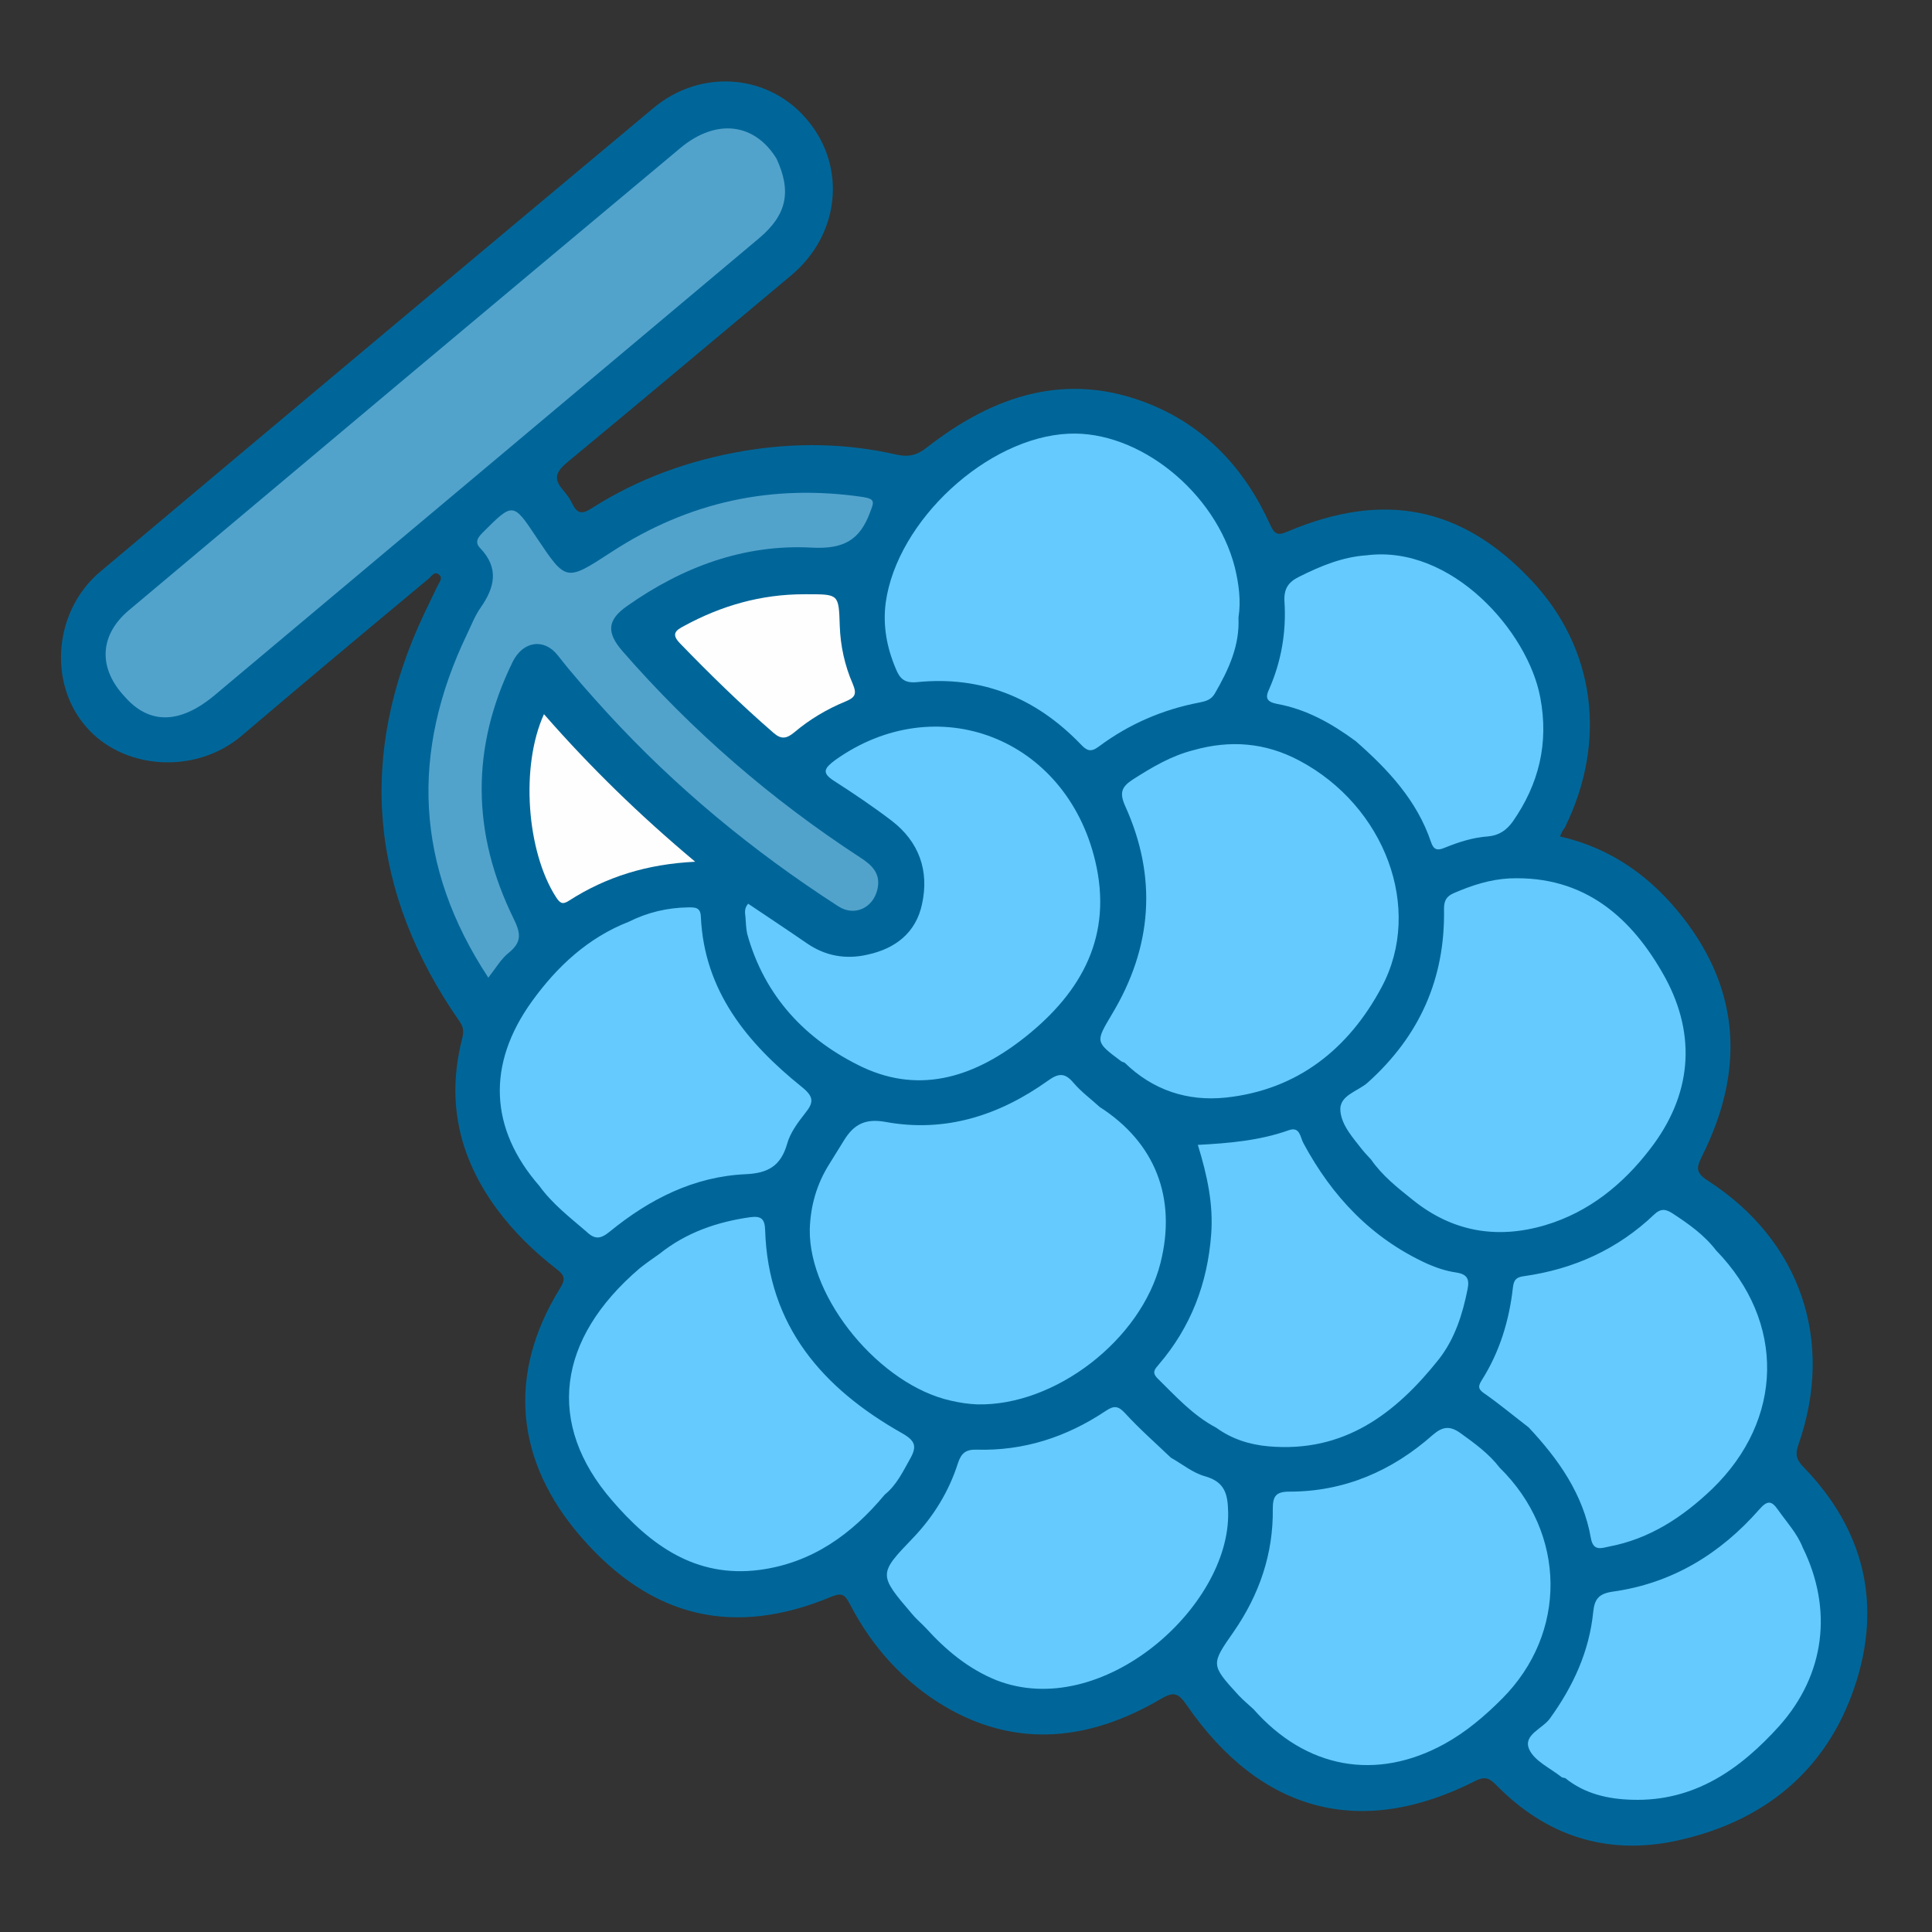 <?xml version="1.0" encoding="utf-8"?>
<!-- Generator: Adobe Illustrator 24.0.0, SVG Export Plug-In . SVG Version: 6.00 Build 0)  -->
<svg version="1.0" id="Layer_1" xmlns="http://www.w3.org/2000/svg" xmlns:xlink="http://www.w3.org/1999/xlink" x="0px" y="0px"
	 viewBox="0 0 580 580" style="enable-background:new 0 0 580 580;" xml:space="preserve">
<rect x="0" y="0" width="580" height="580" fill="#333333" stroke="none"/>
<path style="fill:#006699;" d="M468.3,251.1c15.7,3.6,27.5,12.3,36.9,24.3c17.5,22.4,18.3,46.5,5.9,71.4c-1.7,3.5-2.4,5.1,1.7,7.7
	c27.8,18,38,48.1,27.1,79.2c-1.1,3-0.5,4.7,1.6,6.8c18.3,18.9,23.6,41.4,15.2,66.1c-8.6,25.3-27.5,40.4-53.4,46
	c-20.9,4.5-39.1-1.4-54.1-16.7c-1.9-1.9-3.2-2.8-6.2-1.3c-34.4,17.5-64.5,9.6-86.8-22.8c-2.7-3.9-4.1-3.9-8-1.6
	c-20.9,12.2-42.7,14.8-64.2,2.3c-12.5-7.3-22.2-18-28.9-31c-1.4-2.6-2.2-3.5-5.4-2.2c-29.4,12.3-54.1,6.4-75.1-17.7
	c-20-22.9-22.4-49.1-6.5-74.8c1.7-2.7,1.5-3.9-1-5.8c-6.7-5.2-12.8-11.1-17.9-18c-11.3-15.3-15.2-32.1-10.6-50.6
	c0.5-2,0.9-3.6-0.6-5.7c-27-38.8-30.9-79.7-10.6-122.6c1.3-2.7,2.6-5.4,3.9-8.1c0.5-1.1,1.8-2.5,0.5-3.5c-1.4-1.2-2.3,0.6-3.2,1.3
	c-10.1,8.4-20.3,16.9-30.3,25.3c-8.7,7.3-17.3,14.6-25.9,21.9c-13.8,11.6-35.6,10.2-46.8-3.1c-11.2-13.2-9.3-34.6,4.4-46.2
	c55.3-46.5,110.8-93,166.2-139.3c14.4-12,34.9-10.2,46.4,3.9c11.6,14.1,9.4,34.2-5,46.3c-22.4,18.7-44.7,37.5-67.2,56.1
	c-3.5,2.9-4.4,5-1.3,8.5c1.1,1.3,2.1,2.7,2.8,4.2c1.5,3,3.1,2.9,5.7,1.2c14-8.9,29.2-14.4,45.6-17.2c15.4-2.6,30.8-2.4,46,1.1
	c3.7,0.8,6.2,0.1,9.1-2.2c20-15.6,42-23,66.8-13c16.9,6.8,28.7,19.6,36.2,36.2c1.3,2.8,2.2,3.4,5.2,2.1
	c28.9-12.3,52.5-7.5,73.3,14.7c19.1,20.3,22.8,48.3,9.9,74.3C469.2,249.1,468.9,249.8,468.3,251.1z"/>
<path style="fill:#52A3CC;" d="M146.6,293.5c-22-33.4-23.4-67.7-6.4-103.1c1.3-2.7,2.4-5.6,4.1-8c4.2-6,5.6-11.8-0.1-17.8
	c-1.7-1.7-0.9-3.1,0.7-4.7c9.1-9.1,9.1-9.2,16.2,1.5c8.9,13.3,8.8,13.2,22.5,4.3c23-15,48.1-20.5,75.4-16.5c3.8,0.6,3.4,1.5,2.2,4.6
	c-3.1,8.4-8,11.1-17.5,10.6c-20.3-1.1-38.8,5.8-55.4,17.5c-6,4.2-6.3,7.9-1.5,13.5c20.9,24,44.7,44.6,71.4,62
	c3.6,2.3,6.3,4.9,5.2,9.6c-1.3,5.6-6.9,8.2-11.7,5.1c-25.6-16.5-48.9-35.7-69.5-58.2c-5.1-5.6-10.1-11.2-14.7-17.1
	c-4.1-5.3-10.5-4.4-13.6,1.9c-12.6,25.7-12.3,51.5,0.3,77.1c2,4.1,2.6,6.8-1.2,10C150.5,287.7,148.8,290.7,146.6,293.5z M233.1,47.6
	c-6.6-10.7-18.1-12.1-28.8-3.2C149,90.6,93.8,136.9,38.7,183.2c-8.9,7.5-9.3,17.4-1.2,26c0,0,0,0,0,0c0,0,0,0,0,0
	c7.3,8.3,16.4,8.2,26.7-0.3c54.6-45.8,109.2-91.6,163.7-137.4C236.2,64.5,237.7,57.5,233.1,47.6z"/>
<path style="fill:#FEFEFE;" d="M241.4,178.4c0.4,0,0.8,0,1.1,0c9.3,0,9.3,0,9.6,9.4c0.2,6.1,1.5,12,3.9,17.5
	c1.3,3.1,0.7,4.1-2.2,5.3c-5.6,2.3-10.8,5.4-15.4,9.3c-2.2,1.8-3.8,2.2-6.2,0.1c-9.8-8.5-19.1-17.6-28.1-26.9
	c-2.7-2.8-1.2-3.9,1.3-5.2C216.6,181.8,228.5,178.4,241.4,178.4z"/>
<path style="fill:#65CBFF;" d="M223.8,275.4c-0.1-1.2-0.5-2.6,0.8-4.1c5.8,3.9,11.7,7.8,17.5,11.8c5.6,3.9,11.8,5,18.3,3.5
	c8.4-1.8,14.6-6.6,16.4-15.2c2.2-10-0.9-18.7-9.1-25c-5.5-4.2-11.3-8.1-17.2-11.9c-4-2.5-3-3.9,0.2-6.3
	c30.4-21.7,69.3-6.8,78.1,30.3c5.3,22.3-3.9,39.2-21,52.8c-14.6,11.6-31,17.4-48.8,9.1c-17-8.1-29.5-21.2-34.7-40.1
	C224,278.8,223.9,277.1,223.8,275.4z M285.5,420.5c2.6,0.6,5.2,1,7.8,1.1c23.4,0.6,49.3-19.4,55.1-42.5c4.9-19.5-1.6-36.1-18.3-46.8
	c-2.6-2.4-5.5-4.5-7.8-7.2c-2.6-3.1-4.5-3-7.8-0.6c-14.6,10.4-30.8,15.6-48.7,12.3c-6.1-1.1-9.5,0.8-12.4,5.5
	c-1.5,2.4-3,4.8-4.4,7.1l0,0c0,0,0,0,0,0c0,0,0,0,0,0l0,0c-3.8,6-5.7,12.6-5.9,19.7C242.8,389.9,264.2,415.8,285.5,420.5z
	 M453.2,263.7c-5.9,0.3-11.4,2.1-16.7,4.4c-2.1,0.9-3,2.1-3,4.7c0.4,20.9-7.3,38.2-22.9,52.2c-3,2.7-8.7,3.8-8.2,8.6
	c0.4,4.3,3.8,8,6.6,11.6c0.8,1,1.7,1.9,2.6,2.9h0c3.4,4.9,8,8.5,12.5,12.1c11.9,9.6,25.3,11.9,39.8,7.6
	c13.1-3.9,23.4-12.3,31.5-22.9c12.3-15.9,14.1-33.7,4.5-51.4C490,275.5,475.7,262.8,453.2,263.7z M450.2,440.6
	c-3.2-4.2-7.5-7.3-11.8-10.4c-3.1-2.2-5.3-2-8.3,0.6c-12.2,10.8-26.5,17-43,17c-4,0-5,1.3-5,5.1c0.2,13.6-4.1,25.9-11.7,36.9
	c-6.9,9.9-7,9.9,1.4,19.1c1.4,1.5,3,2.8,4.5,4.2c0,0,0,0,0,0c0,0,0,0,0,0c15.8,17.9,36.9,21.7,57.4,10.4c6.5-3.6,12-8.3,17.2-13.5
	C470.6,490.3,470.3,460.3,450.2,440.6z M440.6,386.9c0.6-3.1-0.3-4.4-3.5-4.9c-2.9-0.4-5.9-1.4-8.6-2.6
	c-16.7-7.6-28.6-20.2-37.2-36.2c-1-1.8-1-5.1-4.4-3.9c-8.7,3.1-17.8,3.9-27.3,4.4c2.8,9.1,4.7,17.8,4,26.9
	c-1.1,14.7-6.1,27.8-15.7,39c-1.2,1.4-2.2,2.4-0.4,4.2c5.5,5.4,10.6,11.1,17.6,14.8c4.7,3.4,10,5.1,15.7,5.6
	c22.6,2,38.1-9.7,51.2-26.2c0,0,0,0,0,0c0,0,0,0,0,0C436.8,401.8,439.1,394.5,440.6,386.9z M368.7,454c-0.1-5.5-1-9.1-6.9-10.8
	c-3.7-1-6.9-3.7-10.3-5.6c-4.6-4.4-9.4-8.6-13.7-13.3c-2.1-2.3-3.4-2.4-5.9-0.7c-11.7,7.8-24.5,12-38.7,11.6c-3.2-0.1-4.6,1-5.6,4
	c-2.7,8.5-7.3,16-13.5,22.5c-10.4,10.8-10.4,11-0.4,22.7c1.3,1.6,2.9,2.9,4.3,4.4c0,0,0,0,0,0c6,6.6,12.7,12.2,21.1,15.6
	C330.8,516.8,369.3,482.4,368.7,454z M273.3,437.8c2-3.6,1.5-5.3-2.6-7.6c-23.7-13.4-40.1-32.1-41-60.9c-0.1-3.4-1.2-4.3-4.4-3.9
	c-10,1.4-19.3,4.6-27.3,11c0,0,0,0,0,0c-2,1.4-4,2.8-5.9,4.3c-25,21.3-28.2,46.8-8.4,69.7c11.5,13.4,25.1,23.4,44.3,20.9
	c15.8-2.1,27.7-10.7,37.6-22.6C269.2,445.8,271.1,441.7,273.3,437.8z M541.2,464.6c-1.7-4.3-4.8-7.6-7.4-11.3
	c-1.9-2.7-3.1-3.1-5.7-0.1c-11.7,13.3-26.1,22.1-43.8,24.6c-4.4,0.6-5.6,2.3-6,6.1c-1.2,11.9-6,22.3-13,32c-2.2,3.1-8.2,4.9-6.2,9.3
	c1.6,3.5,6.3,5.6,9.7,8.3c0.3,0.2,0.7,0.2,1.1,0.3c0,0,0,0,0,0c0,0,0,0,0,0c5.8,4.7,12.8,6.3,20,6.5c18.7,0.6,32.5-9.1,44.3-22.2
	C547.9,502.7,550.3,483.1,541.2,464.6z M275.1,204.8c19.5-2,35.8,4.6,49.3,18.6c1.8,1.9,3,2.6,5.5,0.7c9-6.7,19.1-11.1,30.2-13.2
	c1.9-0.4,3.5-0.8,4.6-2.7c4.1-7.1,7.5-14.3,7.1-22.8c0,0,0,0,0,0c0,0,0,0,0,0c0.8-5.1,0.1-10.1-1.1-15.1
	c-5.8-22.6-28.8-41.1-49.9-40.1c-24.4,1.1-51.5,26.1-54.9,50.7c-0.9,6.9,0.3,13.4,3,19.8C270.1,203.7,271.5,205.1,275.1,204.8z
	 M183.1,369.7c11.9-9.7,25.2-16.5,40.8-17.2c6.7-0.3,10.5-2.5,12.4-9.1c0.9-3.3,3.2-6.4,5.4-9.2c2.7-3.3,2.6-5-1-7.9
	c-16.4-13.2-29.3-28.8-30.3-51.1c-0.1-2.9-1.8-2.8-3.8-2.8c-6.3,0.1-12.2,1.5-17.8,4.3c0,0,0,0,0,0c-12.3,4.8-21.6,13.5-29.1,23.9
	c-13.7,19-12.7,38.3,2.2,55.4c3.9,5.4,9.1,9.4,14.1,13.7C178.6,372.2,180.3,372,183.1,369.7z M336.6,318.6c0.3,0.2,0.7,0.3,1,0.4
	c0,0,0,0,0,0c8.5,8.3,18.9,11.7,30.4,10.5c21.5-2.3,36.9-14.6,46.8-33.2c12.6-23.6,0.9-54.4-24.8-68c-10.2-5.4-20.7-6.2-31.7-3.1
	c-6.7,1.7-12.4,5.1-18.2,8.8c-3.4,2.2-4.1,4-2.3,8c9.7,21.4,8.1,42.4-4,62.5C328.9,312.8,328.7,312.7,336.6,318.6z M496.6,364.6
	c-10.9,10.4-24.1,16.4-39,18.5c-2.2,0.3-3.1,0.9-3.4,3.3c-1.1,10-4,19.5-9.4,28c-1.4,2.2-0.7,2.9,1.2,4.2c4.4,3.1,8.6,6.6,12.9,9.9
	l0,0c9,9.6,16.4,20.1,18.7,33.3c0.7,3.9,3.1,3,5.4,2.5c12.2-2.3,22.1-8.8,31-17.3c21.5-20.8,22.1-50.1,1.2-71.6
	c-3.6-4.7-8.3-8-13.2-11.2C500.1,363,498.6,362.7,496.6,364.6z M383.3,211.3c8.9,1.6,16.5,5.9,23.7,11.2c0,0,0,0,0,0
	c9.7,8.5,18.4,17.8,22.6,30.3c0.8,2.4,2,2.6,4.1,1.7c4.2-1.7,8.5-3.1,13-3.4c3.3-0.3,5.5-1.8,7.4-4.4c7.9-11.3,10.9-23.6,8.3-37.3
	c-3.7-19.9-26.7-45.9-52.1-42.7c-7.3,0.5-13.8,3.2-20.2,6.4c-3.3,1.6-4.7,3.6-4.5,7.4c0.6,9.1-0.9,18-4.6,26.4
	C379.7,209.6,380.4,210.7,383.3,211.3z"/>
<path style="fill:#FEFEFE;" d="M163.3,214.4c14,16,28.7,30.3,45.4,44.3c-14.4,0.7-26.7,4.5-37.9,11.7c-2,1.3-2.7,0.7-3.9-1.1
	C158.1,255.6,156.2,230,163.3,214.4z"/>
</svg>
